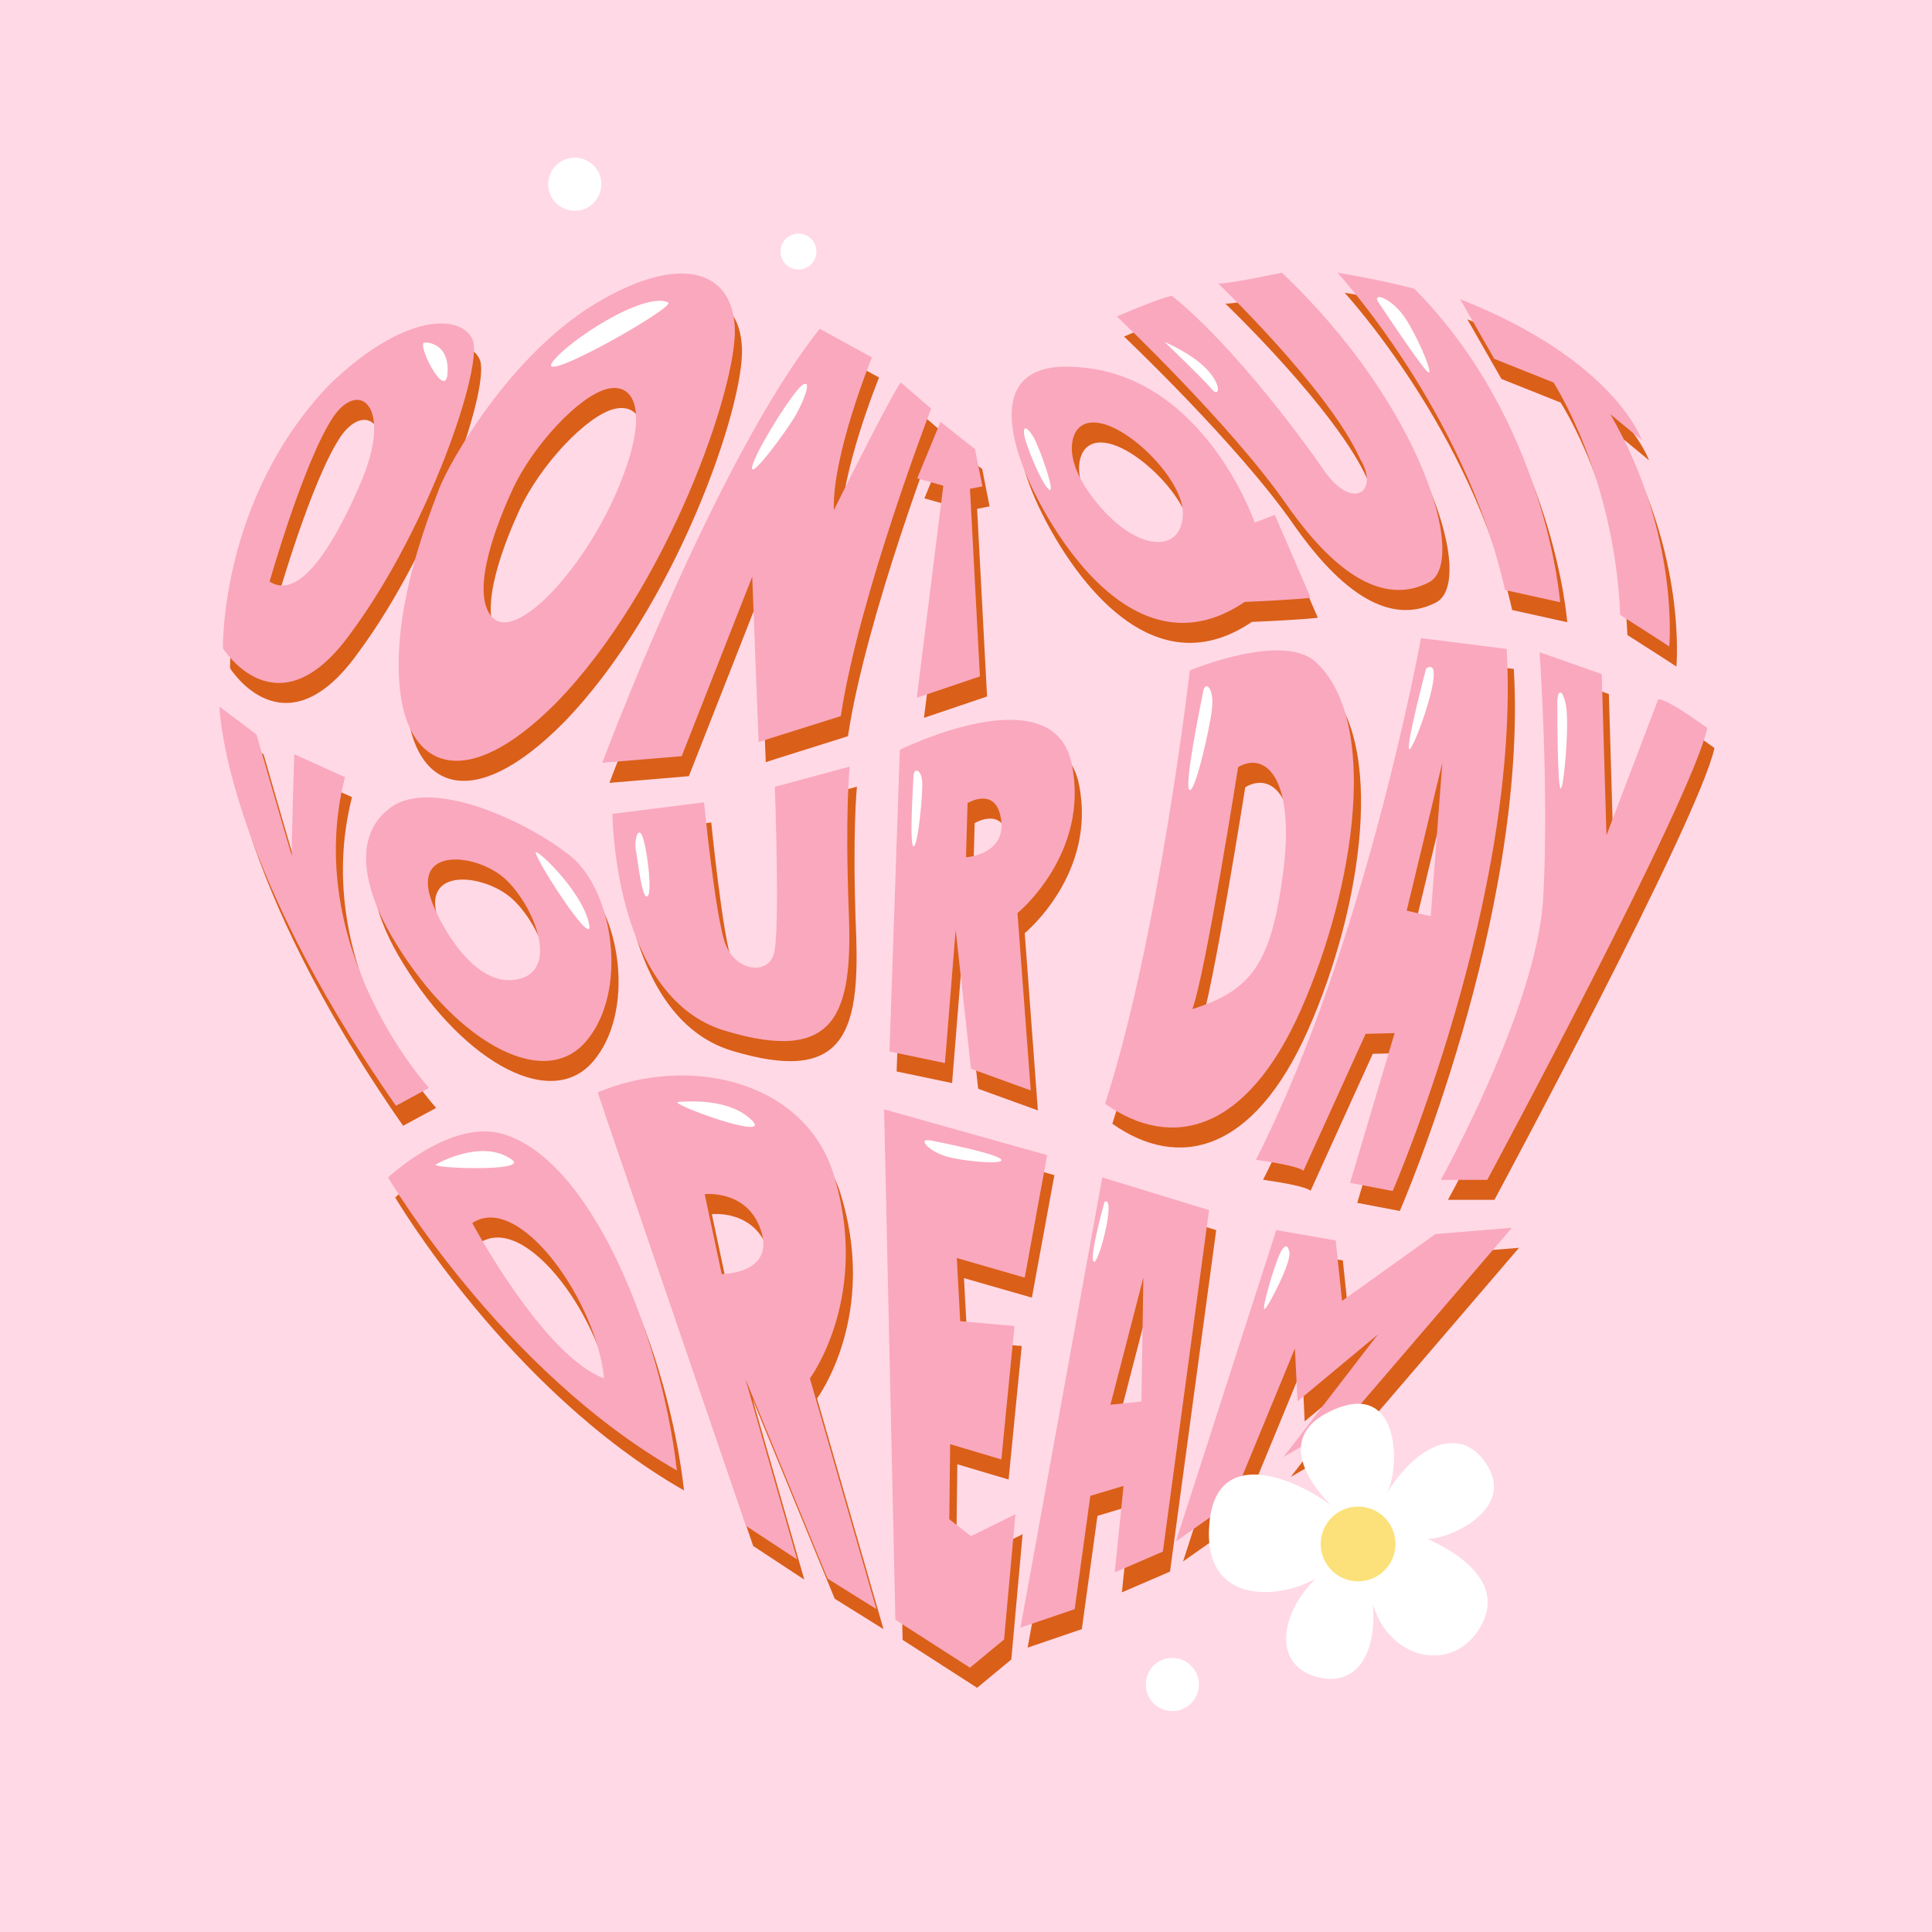 <?xml version="1.0" encoding="utf-8"?>
<!-- Generator: Adobe Illustrator 26.1.0, SVG Export Plug-In . SVG Version: 6.00 Build 0)  -->
<svg version="1.1" id="Слой_1" xmlns="http://www.w3.org/2000/svg" xmlns:xlink="http://www.w3.org/1999/xlink" x="0px" y="0px"
	 viewBox="0 0 2000 2000" style="enable-background:new 0 0 2000 2000;" xml:space="preserve">
<style type="text/css">
	.st0{fill:#FFD9E6;}
	.st1{fill:#DA5F19;}
	.st2{fill:#FAA8BE;}
	.st3{fill:#FFFFFF;}
	.st4{fill:#FCE17A;}
</style>
<g>
	<rect class="st0" width="2000" height="2000"/>
	<g>
		<g>
			<g>
				<path class="st1" d="M496.4,371.7c-12.4-26-70.5-27.2-147.2,46.4c-114.3,118.4-111,273.7-111,273.7s56.3,90.4,132.3-15.7
					C451.6,567,508.8,397.7,496.4,371.7z M380.3,521.8c-34.4,79.4-67.3,118.5-93.8,100.9c0,0,36.2-127.5,66.9-171.9
					C380.6,413.4,414.6,442.5,380.3,521.8z"/>
				<path class="st1" d="M768.1,360.5c-2.3-60.7-57.7-78-145.3-24.8c-87.5,53.2-150.1,162.9-160.9,191.3
					c-13.8,36.3-48.6,125.9-40.6,206.5c8,80.6,66.1,111.2,161.9,14.8C699,629.6,770.4,421.2,768.1,360.5z M645.2,531.1
					c-35.9,82.5-105.2,155.3-128.8,128c-23.6-27.3,8.7-103.7,21.3-131.1c21.2-46.2,69.8-98.2,98.7-104.8
					C665.2,416.6,681.1,448.6,645.2,531.1z"/>
				<path class="st1" d="M630.9,810.4c0,0,117.3-314.3,225.1-449.2c54,29.6,54,29.6,54,29.6s-41.3,101-39.4,158.1
					c64.6-129.8,69.3-132.1,69.3-132.1l31.4,27c0,0-74.9,194.6-93.5,318.3c-80.8,25.3-85.1,26.9-85.1,26.9l-6.6-171.3l-73,185.8
					L630.9,810.4z"/>
				<polygon class="st1" points="956.9,515.9 981.1,457.4 1016.8,485.6 1024.4,524.2 1011.5,526.8 1021.8,721 956.5,743.1 
					984,523.5 				"/>
				<path class="st1" d="M1327.1,553.7l-20.8,8c0,0-51.8-151-181.3-160.8c-99.4-9.3-76,79.9-35.9,150.2s114.9,155,206.8,92.7
					c54.2-2.3,68.3-4.3,68.3-4.3L1327.1,553.7z M1147.7,546.8c-41.2-46.7-31.5-74.8-23.9-82.6c27-28,107.8,46.2,108.2,87
					C1232.3,592.1,1188.9,593.5,1147.7,546.8z"/>
				<path class="st1" d="M1163.6,348.4c0,0,117.3,111.1,175.1,194c57.8,82.9,107,102.3,147.8,81.3c40.8-21.1-6.6-182.7-152.1-320.6
					c-65.8,13.7-66.1,11-66.1,11s114.8,109.8,147.1,181.8c20.4,33.5-7.6,55.5-38.4,10.5S1276.2,371.1,1220.3,327
					C1205.3,330.2,1163.6,348.4,1163.6,348.4z"/>
				<path class="st1" d="M1392,303.1c0,0,131.8,143,173.4,328.4c57,12.6,57,12.6,57,12.6s-13.5-185.8-151-324.6
					C1426.7,308.2,1392,303.1,1392,303.1z"/>
				<path class="st1" d="M1519,330.6l35.3,61.7l61.2,24.4c0,0,62.9,95.8,69.2,240.7c53.5,34.1,50.7,32.7,50.7,32.7
					s11-116.5-61-240.5c32.6,26.8,32.6,26.8,32.6,26.8S1679.1,393.5,1519,330.6z"/>
				<path class="st1" d="M234.6,752.3c0,0,2.9,155.3,182.7,413.1c34.2-18.5,34.2-18.5,34.2-18.5s-132.3-144.2-87.1-321.7
					C312,801.5,312,801.5,312,801.5s-3.2,100.1-2.4,105c0.8,4.9-36.7-125.5-36.7-125.5L234.6,752.3z"/>
				<path class="st1" d="M596.8,905.9c-46.2-36.3-142.6-80-184.8-49.4c-42.2,30.6-25.1,88.4,0,131.9c61,105.7,155.3,162.8,201,111.5
					C658.6,1048.7,643,942.2,596.8,905.9z M543.3,1034.6c-44.9,9.4-79.9-56.6-88.7-80.2c-21.8-58.3,47.3-50.1,76-23.6
					C559.4,957.3,588.1,1025.1,543.3,1034.6z"/>
				<path class="st1" d="M641.5,863.3c0,0,0.8,189.5,116.1,224.4c115.3,34.9,132.7-16.9,128.6-122c-4.1-105.1,0.9-151.3,0.9-151.3
					l-77.5,20.9c0,0,5.5,148.8-0.8,172.3c-6.3,23.5-40.1,18.6-50.5-9.9s-22-146.3-22-146.3L641.5,863.3z"/>
				<path class="st1" d="M1116.8,811.3c-19.4-93-177.9-14.4-177.9-14.4l-10.7,312.3l57.4,12l11.1-137.8l15.9,143.7l61.8,22.4
					L1060.8,966C1060.8,966,1136.1,904.3,1116.8,811.3z M1007.4,908.2l1.6-56.1c0,0,30-18.4,34.8,17.5
					C1048.7,905.5,1007.4,908.2,1007.4,908.2z"/>
				<path class="st1" d="M1368.9,705.5c-34.3-30.5-129.7,9.2-129.7,9.2s-31.7,274.9-87.7,448.6c69,48.6,146.4,29.7,202.7-97.3
					C1410.4,939,1435.9,765.7,1368.9,705.5z M1335.8,923.1c-12.2,95-32.8,123.1-94.1,142.3c13.4-35.3,47.4-250.5,47.4-250.5
					C1318.3,797.8,1348,828,1335.8,923.1z"/>
				<path class="st1" d="M1567.1,692.5c-44.3-5.6-88.7-11.2-88.7-11.2s-57.7,317.8-170.9,540c47.1,6.6,49.2,11.4,49.2,11.4
					l64.4-141.8l30-0.7l-46.1,155l44.1,8.4C1449.1,1253.5,1581.9,948.2,1567.1,692.5z M1488.5,969.2l-24.9-5.8l36.9-153.2
					L1488.5,969.2z"/>
				<path class="st1" d="M1601.2,695.9c0,0,10,142.1,3.7,254.6s-106,291.6-106,291.6h48.1c0,0,211.8-393.3,227.8-467.8
					c-49-35.2-51-29.2-51-29.2l-53.4,140.3l-4.9-166.9L1601.2,695.9z"/>
				<path class="st1" d="M524.3,1193.6c-53.3-12.2-115.2,46-115.2,46s117.5,199.6,299,303.3C692.2,1401.7,618.2,1216.8,524.3,1193.6
					z M496.3,1286.8c49-32.7,129,81.9,136.4,160.8C569.7,1424.3,496.3,1286.8,496.3,1286.8z"/>
				<path class="st1" d="M914.6,1686.5l-68.8-238.8c0,0,65.2-87.3,22.9-216.4c-32.5-92.2-148.8-118.9-242.6-79.7l153.6,448.8
					l52.9,34.8l-53.6-187l85.1,206.8L914.6,1686.5z M754.5,1339.6l-17.6-82.7c0,0,45-5.2,58.6,38.7
					C809.1,1339.6,754.5,1339.6,754.5,1339.6z"/>
				<polygon class="st1" points="922.6,1169.2 934.4,1697.6 1011.5,1747.2 1046.9,1717.9 1058.6,1588.2 1012.6,1610.9 990.1,1593.5 
					991,1515.8 1044.1,1531.6 1057.7,1393.4 1001.4,1388.4 997.9,1323.1 1068.2,1343.3 1091.5,1216.5 				"/>
				<path class="st1" d="M1148.5,1239.6l-84.7,466l56.1-19.1l16.2-117.3l34.4-10.3l-9.1,89.5l49.8-21.5l47.8-353.5L1148.5,1239.6z
					 M1189,1471.6l-32.1,3.4l34.1-131.6L1189,1471.6z"/>
				<polygon class="st1" points="1328.7,1294.2 1224.7,1616.4 1282.4,1575.8 1348,1416.7 1350.6,1471.4 1433.8,1402.1 
					1336.2,1528.9 1401.7,1490.9 1572.5,1291.7 1493.5,1298.2 1396.7,1367.4 1390.1,1304.8 				"/>
			</g>
			<g>
				<path class="st2" d="M489,351c-12.4-26-70.5-27.2-147.2,46.4c-114.3,118.4-111,273.7-111,273.7s56.3,90.4,132.3-15.7
					C444.2,546.3,501.4,377,489,351z M372.9,501.1c-34.4,79.4-67.3,118.5-93.8,100.9c0,0,36.2-127.5,66.9-171.9
					C373.1,392.7,407.2,421.7,372.9,501.1z"/>
				<path class="st2" d="M760.7,339.7c-2.3-60.7-57.7-78-145.3-24.8c-87.5,53.2-150.1,162.9-160.9,191.3
					c-13.8,36.3-48.6,125.9-40.6,206.5c8,80.6,66.1,111.2,161.9,14.8C691.5,608.8,763,400.5,760.7,339.7z M637.8,510.4
					c-35.9,82.5-105.2,155.3-128.8,128c-23.6-27.3,8.7-103.7,21.3-131.1c21.2-46.2,69.8-98.2,98.7-104.8
					C657.7,395.8,673.7,427.9,637.8,510.4z"/>
				<path class="st2" d="M623.5,789.6c0,0,117.3-314.3,225.1-449.2c54,29.6,54,29.6,54,29.6s-41.3,101-39.4,158.1
					C927.8,398.4,932.5,396,932.5,396l31.4,27c0,0-74.9,194.6-93.5,318.3c-80.8,25.3-85.1,26.9-85.1,26.9L778.7,597l-73,185.8
					L623.5,789.6z"/>
				<polygon class="st2" points="949.5,495.2 973.6,436.7 1009.3,464.9 1017,503.5 1004.1,506 1014.4,700.2 949.1,722.3 
					976.5,502.8 				"/>
				<path class="st2" d="M1319.7,533l-20.8,8c0,0-51.8-151-181.3-160.8c-99.4-9.3-76,79.9-35.9,150.2s114.9,155,206.8,92.7
					c54.2-2.3,68.3-4.3,68.3-4.3L1319.7,533z M1140.2,526.1c-41.2-46.7-31.5-74.8-23.9-82.6c27-28,107.8,46.2,108.2,87
					S1181.5,572.8,1140.2,526.1z"/>
				<path class="st2" d="M1156.2,327.6c0,0,117.3,111.1,175.1,194c57.8,82.9,107,102.3,147.8,81.3s-6.6-182.7-152.1-320.6
					c-65.8,13.7-66.1,11-66.1,11s114.8,109.8,147.1,181.8c20.4,33.5-7.6,55.5-38.4,10.5c-30.9-44.9-100.7-135.3-156.6-179.4
					C1197.9,309.4,1156.2,327.6,1156.2,327.6z"/>
				<path class="st2" d="M1384.6,282.4c0,0,131.8,143,173.4,328.4c57,12.6,57,12.6,57,12.6s-13.5-185.8-151-324.6
					C1419.3,287.5,1384.6,282.4,1384.6,282.4z"/>
				<path class="st2" d="M1511.6,309.8l35.3,61.7l61.2,24.4c0,0,62.9,95.8,69.2,240.7c53.5,34.1,50.7,32.7,50.7,32.7
					s11-116.5-61-240.5c32.6,26.8,32.6,26.8,32.6,26.8S1671.7,372.8,1511.6,309.8z"/>
				<path class="st2" d="M227.2,731.6c0,0,2.9,155.3,182.7,413.1c34.2-18.5,34.2-18.5,34.2-18.5S311.9,982,357.1,804.5
					c-52.5-23.7-52.5-23.7-52.5-23.7s-3.2,100.1-2.4,105c0.8,4.9-36.7-125.5-36.7-125.5L227.2,731.6z"/>
				<path class="st2" d="M589.4,885.2c-46.2-36.3-142.6-80-184.8-49.4c-42.2,30.6-25.1,88.4,0,131.9c61,105.7,155.3,162.8,201,111.5
					C651.2,1028,635.6,921.4,589.4,885.2z M535.8,1013.8c-44.9,9.4-79.9-56.6-88.7-80.2c-21.8-58.3,47.3-50.1,76-23.6
					C551.9,936.5,580.7,1004.4,535.8,1013.8z"/>
				<path class="st2" d="M634,842.5c0,0,0.8,189.5,116.1,224.4c115.3,34.9,132.7-16.9,128.6-122c-4.1-105.1,0.9-151.3,0.9-151.3
					l-77.5,20.9c0,0,5.5,148.8-0.8,172.3c-6.3,23.5-40.1,18.6-50.5-9.9c-10.4-28.6-22-146.3-22-146.3L634,842.5z"/>
				<path class="st2" d="M1109.4,790.6c-19.4-93-177.9-14.4-177.9-14.4l-10.7,312.3l57.4,12l11.1-137.8l15.9,143.7l61.8,22.4
					l-13.7-183.6C1053.3,945.3,1128.7,883.5,1109.4,790.6z M1000,887.5l1.6-56.1c0,0,30-18.4,34.8,17.5
					C1041.3,884.8,1000,887.5,1000,887.5z"/>
				<path class="st2" d="M1361.4,684.8c-34.3-30.5-129.7,9.2-129.7,9.2s-31.7,274.9-87.7,448.6c69,48.6,146.4,29.7,202.7-97.3
					C1403,918.3,1428.5,744.9,1361.4,684.8z M1328.4,902.3c-12.2,95-32.8,123.1-94.1,142.3c13.4-35.3,47.4-250.5,47.4-250.5
					C1310.9,777.1,1340.6,807.3,1328.4,902.3z"/>
				<path class="st2" d="M1559.7,671.8c-44.3-5.6-88.7-11.2-88.7-11.2s-57.7,317.8-170.9,540c47.1,6.6,49.2,11.4,49.2,11.4
					l64.4-141.8l30-0.7l-46.1,155l44.1,8.4C1441.7,1232.8,1574.5,927.5,1559.7,671.8z M1481.1,948.5l-24.9-5.8l36.9-153.2
					L1481.1,948.5z"/>
				<path class="st2" d="M1593.8,675.2c0,0,10,142.1,3.7,254.6c-6.3,112.5-106,291.6-106,291.6h48.1c0,0,211.8-393.3,227.8-467.8
					c-49-35.2-51-29.2-51-29.2l-53.4,140.3l-4.9-166.9L1593.8,675.2z"/>
				<path class="st2" d="M516.9,1172.9c-53.3-12.2-115.2,46-115.2,46s117.5,199.6,299,303.3C684.7,1381,610.8,1196.1,516.9,1172.9z
					 M488.9,1266.1c49-32.7,129,81.9,136.4,160.8C562.3,1403.6,488.9,1266.1,488.9,1266.1z"/>
				<path class="st2" d="M907.2,1665.7l-68.8-238.8c0,0,65.2-87.3,22.9-216.4c-32.5-92.2-148.8-118.9-242.6-79.7l153.6,448.8
					l52.9,34.8l-53.6-187l85.1,206.8L907.2,1665.7z M747.1,1318.9l-17.6-82.7c0,0,45-5.2,58.6,38.7
					C801.7,1318.9,747.1,1318.9,747.1,1318.9z"/>
				<polygon class="st2" points="915.2,1148.4 926.9,1676.8 1004.1,1726.4 1039.4,1697.2 1051.2,1567.5 1005.2,1590.2 982.7,1572.7 
					983.6,1495 1036.6,1510.8 1050.2,1372.7 994,1367.7 990.5,1302.3 1060.8,1322.6 1084,1195.8 				"/>
				<path class="st2" d="M1141.1,1218.9l-84.7,466l56.1-19.1l16.2-117.3l34.4-10.3l-9.1,89.5l49.8-21.5l47.8-353.5L1141.1,1218.9z
					 M1181.6,1450.8l-32.1,3.4l34.1-131.6L1181.6,1450.8z"/>
				<polygon class="st2" points="1321.2,1273.4 1217.3,1595.7 1274.9,1555 1340.5,1395.9 1343.2,1450.6 1426.4,1381.4 
					1328.8,1508.2 1394.2,1470.2 1565.1,1271 1486,1277.5 1389.3,1346.7 1382.7,1284.1 				"/>
			</g>
			<path class="st3" d="M572,374.7c15.2-21.3,94.3-73.1,119.6-61.7C701.2,317.3,553.6,400.5,572,374.7z"/>
			<path class="st3" d="M780.3,477.9c7.4-19.5,41.8-74.4,50.9-79.7c9.1-5.3,1.9,14.4-6.7,30.2C815.9,444.3,768.8,508.2,780.3,477.9z
				"/>
			<path class="st3" d="M439.4,354.7c8.4-0.6,26.2,5.1,23.8,32.5C460.7,414.5,431,355.3,439.4,354.7z"/>
			<path class="st3" d="M1060.1,449.1c1.4,11.2,18.5,52.5,25.9,57.7c7.4,5.2-10.1-44.1-16.2-54.4
				C1063.7,442.2,1059,440.3,1060.1,449.1z"/>
			<path class="st3" d="M1205.7,354.1c0,0,40.6,38.9,48.6,48.6c7.9,9.7,11-3.5-4.9-20.3C1233.5,365.6,1205.7,354.1,1205.7,354.1z"/>
			<path class="st3" d="M1427,313c0,0,39.1,59,49.4,70.5c10.3,11.5-5.4-28-20.1-51.7C1441.7,308.1,1419.4,301.6,1427,313z"/>
			<path class="st3" d="M555.4,882.2c8.7,4.1,48.3,44.2,54.4,74.3C615.9,986.7,546.7,878.1,555.4,882.2z"/>
			<path class="st3" d="M658,878.4c2.2,10.6,6.4,53.9,12.3,49.4c5.9-4.5-2-60.1-6.8-65C658.8,857.8,657,873.6,658,878.4z"/>
			<path class="st3" d="M945.7,802.6c-0.5,10.2-4.5,72.8,0,73.5c4.5,0.7,9.9-55.3,8.9-67.6S946.1,794.8,945.7,802.6z"/>
			<path class="st3" d="M1245.8,714.7c0,0-0.2,0.7-0.4,2.1c-2.9,14-19.1,93.5-14.4,100.5c5.2,7.7,21.5-63.1,23.7-84.2
				c2.2-21.1-6.9-28.6-9.1-17.7"/>
			<path class="st3" d="M1476.3,692.1c0,0-20.8,78.5-17.5,83.4C1462.1,780.4,1500.5,676.2,1476.3,692.1z"/>
			<path class="st3" d="M1612.1,725c0,0,0,1,0,2.7c0,14.9,0.3,85.5,3.3,88.4c3.3,3.3,9.7-68.1,5.4-87.4s-8.7-11.2-8.7-2.9"/>
			<path class="st3" d="M451.6,1205.2c0,0,47.4-27.4,78.6-4.5C547.6,1213.4,441.2,1209.3,451.6,1205.2z"/>
			<path class="st3" d="M702.4,1140.6c13.8-0.7,53.6-3.1,76.1,19.3C800.9,1182.3,688.6,1141.3,702.4,1140.6z"/>
			<path class="st3" d="M963.9,1180.7c0,0,64.9,12.5,72,19.1s-40.4,2.5-57.7-3.1S948.8,1177.7,963.9,1180.7z"/>
			<path class="st3" d="M1143.4,1244.2c0,0-16.2,57.4-11.2,61.9C1137.1,1310.5,1155.9,1236.7,1143.4,1244.2z"/>
			<path class="st3" d="M1325.5,1296.7c-6.1,11.8-20.1,60.2-16.4,58.4c3.7-1.8,27.5-48,25.7-58.4S1329.1,1289.9,1325.5,1296.7z"/>
		</g>
		<path class="st3" d="M1379.2,1559.5c0,0-76.8-69.8,5.6-101.9c65.6-25.1,64.2,63.5,51,87.9c34.2-55.1,81-69.8,105.4-25.8
			c24.4,44-41.2,74-63.5,73.3c48.9,22.3,80.3,55.8,51,97s-90.7,27.2-107.5-29.3c4.2,53-18.1,87.2-60,74.7
			c-41.9-12.6-37.7-62.8,0.7-101.2c-39.1,22.3-117.9,27.2-109.9-57.9C1259.9,1491.1,1349.9,1535.8,1379.2,1559.5z"/>
		<circle class="st4" cx="1405.9" cy="1598.3" r="38.7"/>
		<circle class="st3" cx="826.6" cy="260.4" r="18.6"/>
		<circle class="st3" cx="595" cy="190.7" r="27.5"/>
		<circle class="st3" cx="1213.6" cy="1743.8" r="27.5"/>
	</g>
</g>
</svg>

